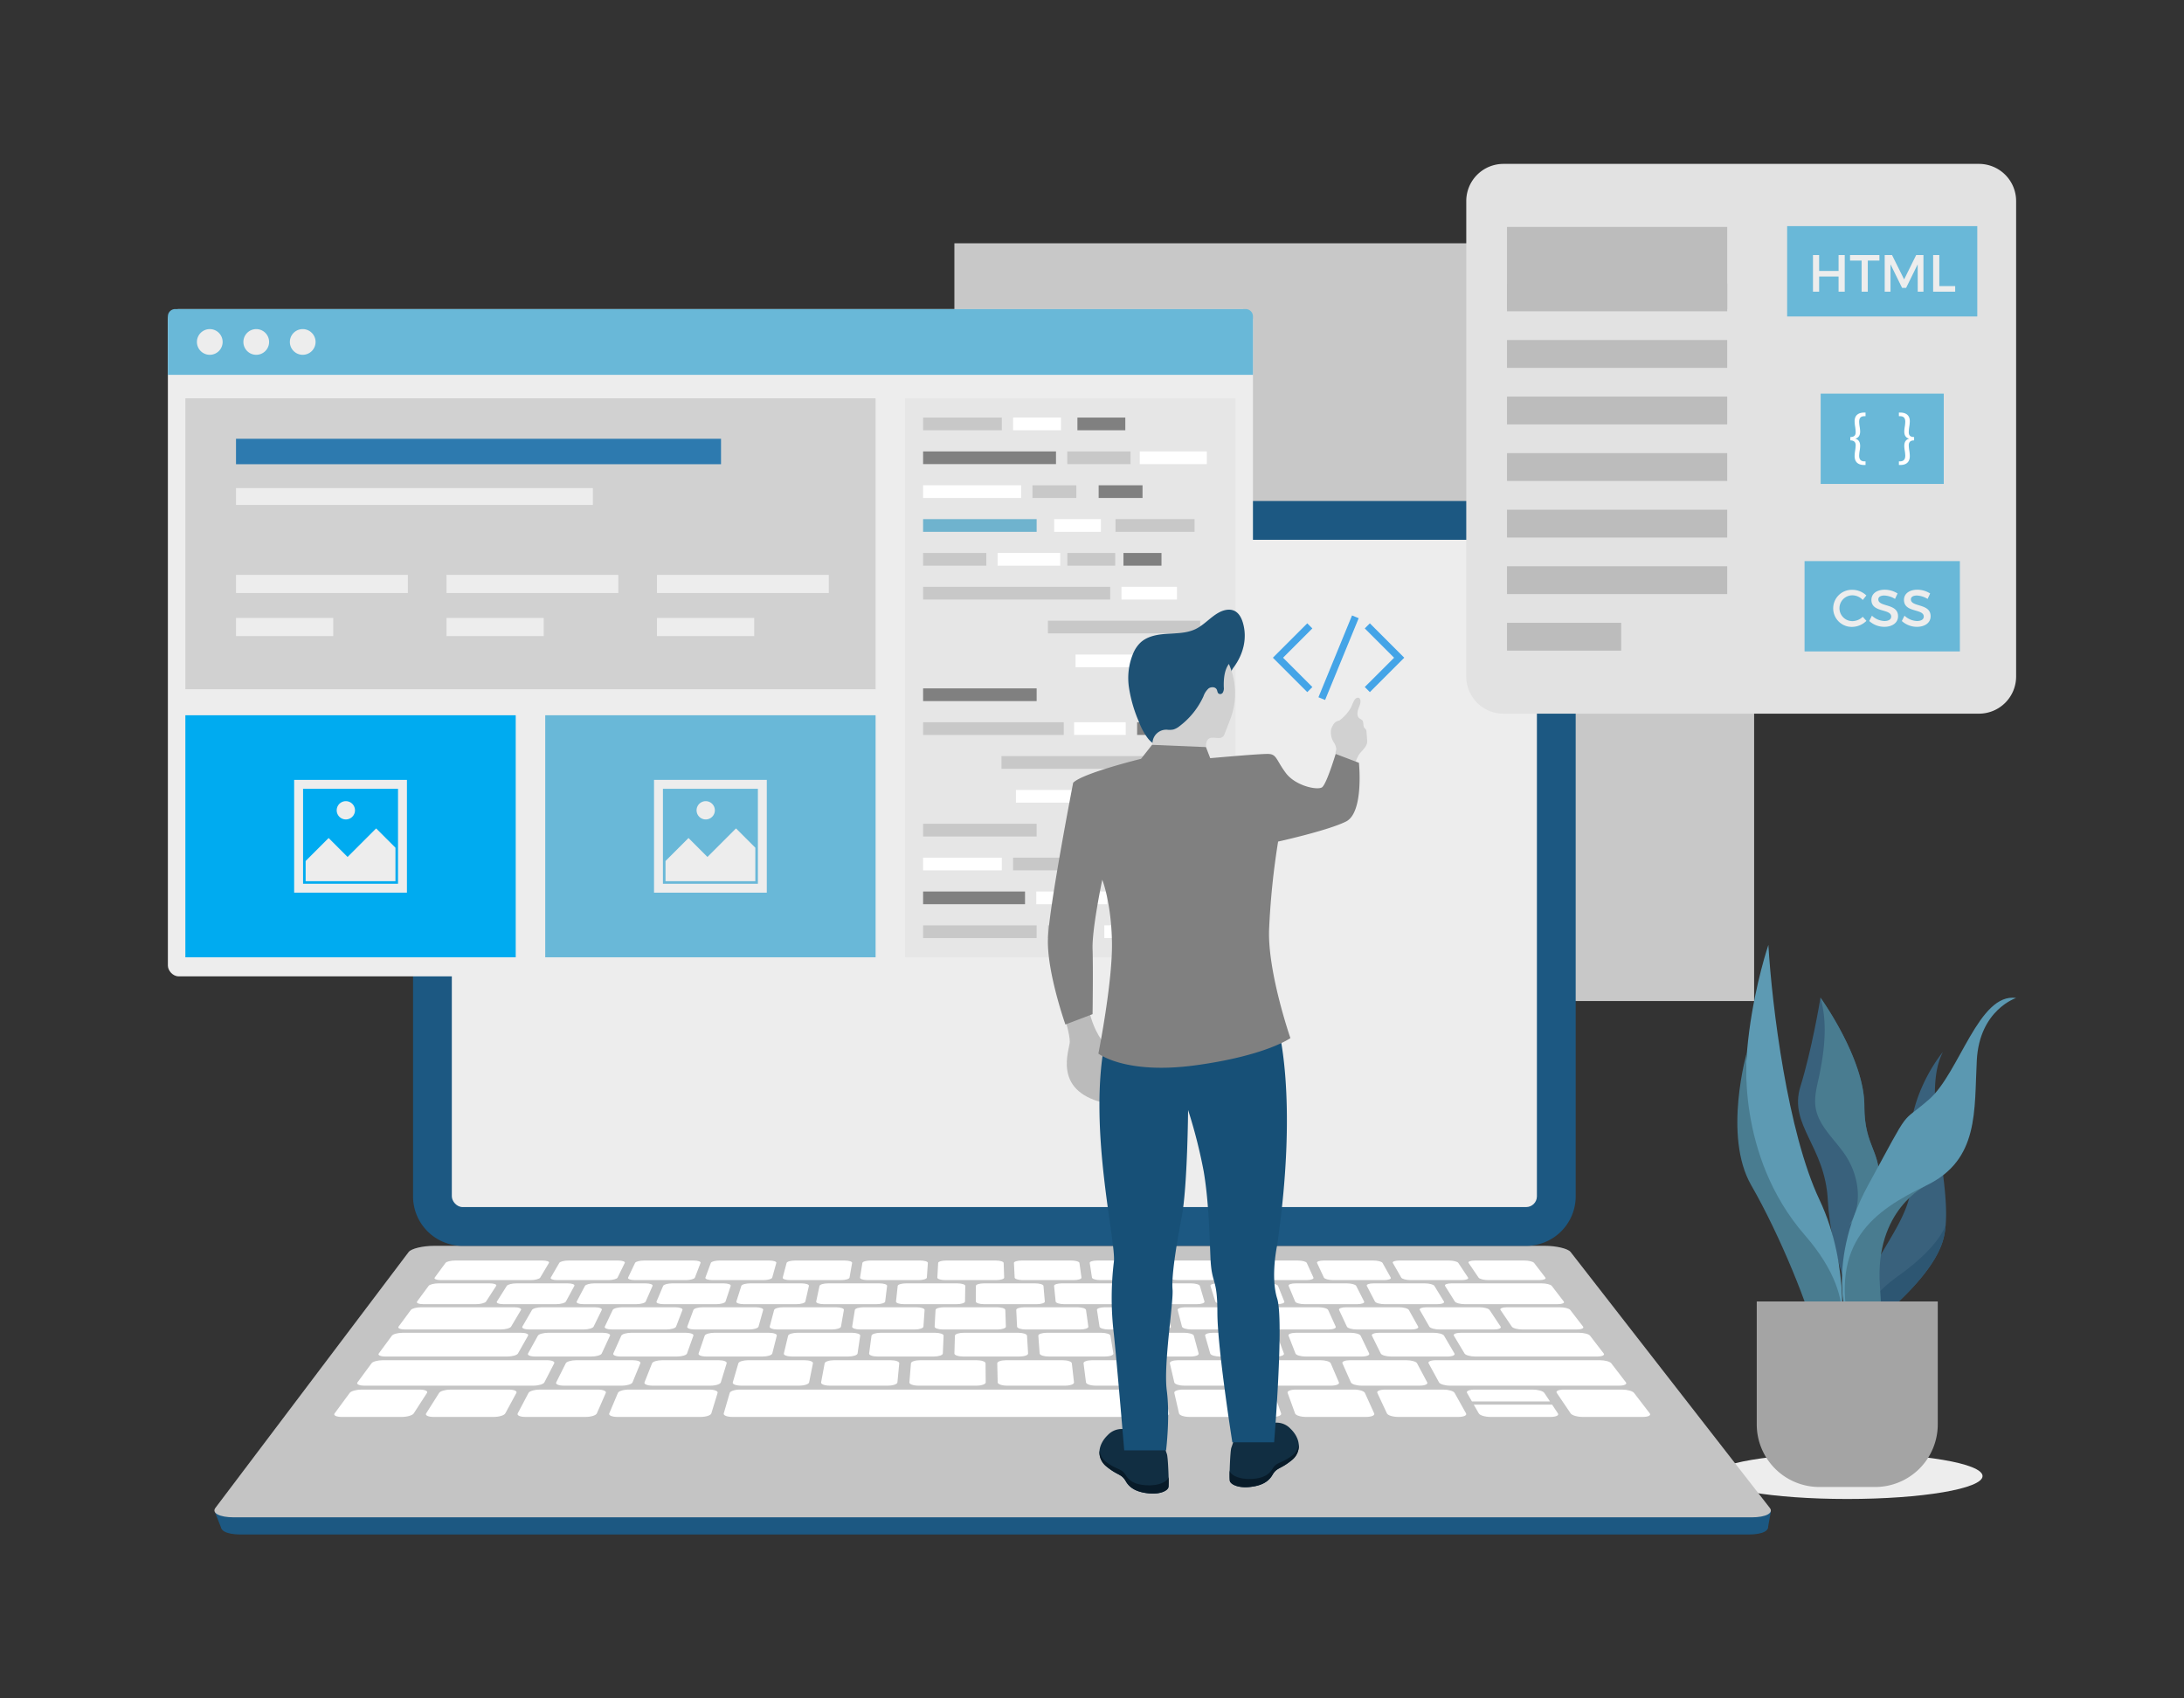 <svg xmlns="http://www.w3.org/2000/svg" data-name="Web Design and Development" viewBox="0 0 900 700" id="WebsiteDevelopment"><rect x="0" y="0" width="900" height="700" fill="#333333" stroke="none"/><rect width="329.563" height="312.308" x="393.294" y="100.273" fill="#c8c8c8" class="colora5c9eb svgShape"></rect><ellipse cx="761.231" cy="608.369" fill="#ededed" rx="55.755" ry="9.445" class="colorf2f2f2 svgShape"></ellipse><path fill="#39617c" d="M774.271,490.137c-.154,1.571-.385,3.288-.716,5.19-3.765,21.477-9.04,45.209-9.04,45.209s-10.172-23.733-11.304-45.964c-1.132-22.223-16.202-30.886-11.296-46.711,4.674-15.108,7.978-34.783,8.263-36.531.015-.077.023-.123.023-.123s18.081,24.972,18.081,44.562C768.28,473.628,775.788,473.959,774.271,490.137Z" class="color397c77 svgShape"></path><path fill="#497c90" d="M774.271,490.137a135.479,135.479,0,0,1-12.251,14.808c5.852-8.548,4.05-20.637-1.802-29.185-4.389-6.407-11.004-11.905-12.074-19.59-.578-4.128.578-8.262,1.44-12.336,2.241-10.596,3.658-22.37.593-32.503.015-.077.023-.123.023-.123s18.081,24.972,18.081,44.562C768.28,473.628,775.788,473.959,774.271,490.137Z" class="color49908c svgShape"></path><path fill="#39617c" d="M801.782,504.989c-.008.008-.008.008-.008.015a31.221,31.221,0,0,1-1.093,6.222c-5.652,19.29-38.048,41.367-38.048,41.367a.135.135,0,0,1,.008-.038c3.396-35.383,29-47.434,24.857-73.1-4.081-25.311,12.706-45.348,13.175-45.894C791.856,450.208,803.545,484.313,801.782,504.989Z" class="color397c77 svgShape"></path><path fill="#2d5672" d="M801.774,505.004a31.221,31.221,0,0,1-1.093,6.222c-5.652,19.29-38.048,41.367-38.048,41.367a.135.135,0,0,1,.008-.038c.131-.839,2.503-14.469,19.659-26.705C797.246,515.184,800.973,507.23,801.774,505.004Z" class="color2d726d svgShape"></path><path fill="#5d9ab3" d="M728.724,389.466s-21.098,61.785,0,100.213,29.762,62.916,29.762,62.916,4.521-30.139-8.665-58.018S730.231,414.707,728.724,389.466Z" class="color5db3ab svgShape"></path><path fill="#497c90" d="M793.901,488.548s-21.474,9.795-19.214,41.441-2.26,39.558-2.26,39.558l-10.172-21.851s-9.042-27.879,7.912-51.237Z" class="color49908c svgShape"></path><path fill="#5b98b1" d="M830.821,411.317s-15.07,4.898-16.2,25.618,1.13,41.065-20.721,51.614-39.935,23.358-31.646,59.148c0,0-10.925-25.242,7.535-59.148s12.613-24.488,25.143-35.414S815.375,409.056,830.821,411.317Z" class="color5bb1a8 svgShape"></path><path fill="#497c90" d="M719.912,433.56s-10.027,34.544,1.772,54.988,24.41,51.503,26.851,64.045,6.509,3.999,6.509,3.999,14.413-17.957-11.271-47.493C714.972,475.979,719.912,433.56,719.912,433.56Z" class="color49908c svgShape"></path><path fill="#a4a4a4" d="M723.934,536.402v50.664a25.807,25.807,0,0,0,25.807,25.807h22.981a25.807,25.807,0,0,0,25.807-25.807v-50.664Z" class="colore6a562 svgShape"></path><path fill="#1c5882" d="M635.572,517.482H181.2c-4.629,0-9.267,1.139-10.369,2.556L91.637,628.39c-1.737,2.233,1.617,4.062,7.509,4.062h621.524c5.893,0,9.184-1.83,7.372-4.062l-82.015-108.352C644.878,518.62,640.201,517.482,635.572,517.482Z" class="color3c1c82 svgShape"></path><polygon fill="#1c5882" points="729.764 622.889 728.505 629.913 724.09 630.058 724.67 624.422 729.764 622.889" class="color3c1c82 svgShape"></polygon><polygon fill="#1c5882" points="88.545 623.176 91.268 630.043 96.552 624.804 88.545 623.176" class="color3c1c82 svgShape"></polygon><path fill="#c4c4c4" d="M636.682,513.481H178.875c-4.664,0-9.336,1.114-10.445,2.499L88.817,621.412c-1.745,2.18,1.635,3.966,7.567,3.966H721.811c5.932,0,9.255-1.786,7.441-3.966l-82.046-105.432C646.053,514.594,641.346,513.481,636.682,513.481Z" class="colorb29bee svgShape"></path><path fill="#ffffff" d="M218.661 527.598H181.723c-1.847 0-3.006-.46-2.589-1.026l4.466-6.061c.399-.541 2.179-.979 3.978-.979h35.961c1.798 0 2.997.437 2.675.979l-3.6 6.061C222.279 527.138 220.509 527.598 218.661 527.598zM250.655 527.598H229.714c-1.847 0-3.078-.46-2.75-1.026l3.513-6.061c.314-.541 2.025-.979 3.824-.979h20.387c1.798 0 3.042.437 2.778.979l-2.964 6.061C254.225 527.138 252.502 527.598 250.655 527.598zM282.624 527.598H261.682c-1.847 0-3.126-.46-2.858-1.026l2.878-6.061c.257-.541 1.923-.979 3.721-.979h20.387c1.798 0 3.088.437 2.88.979l-2.329 6.061C286.145 527.138 284.471 527.598 282.624 527.598zM314.592 527.598H293.651c-1.847 0-3.175-.46-2.965-1.026l2.243-6.061c.2-.541 1.82-.979 3.618-.979h20.387c1.798 0 3.134.437 2.983.979l-1.694 6.061C318.066 527.138 316.44 527.598 314.592 527.598zM346.561 527.598H325.62c-1.847 0-3.223-.46-3.073-1.026l1.607-6.061c.143-.541 1.717-.979 3.516-.979h20.387c1.798 0 3.18.437 3.086.979l-1.058 6.061C349.986 527.138 348.408 527.598 346.561 527.598zM378.53 527.598H357.589c-1.847 0-3.271-.46-3.18-1.026l.972-6.061c.087-.541 1.615-.979 3.413-.979h20.387c1.798 0 3.226.437 3.188.979l-.423 6.061C381.907 527.138 380.377 527.598 378.53 527.598zM410.499 527.598H389.557c-1.847 0-3.319-.46-3.288-1.026l.337-6.061c.03-.541 1.512-.979 3.311-.979h20.387c1.798 0 3.272.437 3.291.979l.212 6.061C413.827 527.138 412.346 527.598 410.499 527.598zM442.467 527.598H421.526c-1.847 0-3.367-.46-3.395-1.026l-.298-6.061c-.027-.541 1.41-.979 3.208-.979h20.387c1.798 0 3.317.437 3.393.979l.847 6.061C445.748 527.138 444.315 527.598 442.467 527.598zM474.436 527.598H453.495c-1.847 0-3.416-.46-3.503-1.026l-.933-6.061c-.083-.541 1.307-.979 3.106-.979H472.552c1.798 0 3.363.437 3.496.979l1.482 6.061C477.668 527.138 476.283 527.598 474.436 527.598zM506.405 527.598H485.464c-1.847 0-3.464-.46-3.61-1.026l-1.569-6.061c-.14-.541 1.205-.979 3.003-.979h20.387c1.798 0 3.409.437 3.598.979l2.118 6.061C509.589 527.138 508.252 527.598 506.405 527.598zM538.374 527.598H517.432c-1.847 0-3.512-.46-3.718-1.026l-2.204-6.061c-.197-.541 1.102-.979 2.901-.979H534.799c1.798 0 3.455.437 3.701.979l2.753 6.061C541.509 527.138 540.221 527.598 538.374 527.598zM570.342 527.598H549.401c-1.847 0-3.56-.46-3.825-1.026l-2.839-6.061c-.254-.541 1-.979 2.798-.979h20.387c1.798 0 3.501.437 3.803.979l3.388 6.061C573.43 527.138 572.19 527.598 570.342 527.598zM602.311 527.598H581.37c-1.847 0-3.608-.46-3.933-1.026l-3.474-6.061c-.31-.541.897-.979 2.695-.979H597.046c1.798 0 3.547.437 3.906.979l4.023 6.061C605.35 527.138 604.158 527.598 602.311 527.598zM634.28 527.598H613.339c-1.847 0-3.657-.46-4.04-1.026l-4.109-6.061c-.367-.541.794-.979 2.593-.979h20.387c1.798 0 3.592.437 4.008.979l4.658 6.061C637.271 527.138 636.127 527.598 634.28 527.598zM209.045 559.102H158.851c-2.038 0-3.278-.56-2.771-1.248l5.422-7.357c.483-.656 2.478-1.185 4.456-1.185h48.733c1.979 0 3.283.529 2.912 1.185l-4.163 7.357C213.052 558.542 211.083 559.102 209.045 559.102zM658.149 559.102H607.955c-2.038 0-4.025-.56-4.436-1.248l-4.396-7.357c-.392-.656.896-1.185 2.875-1.185h48.733c1.979 0 3.99.529 4.494 1.185l5.655 7.357C661.408 558.542 660.187 559.102 658.149 559.102zM243.699 559.102h-23.104c-2.038 0-3.38-.56-2.999-1.248l4.072-7.357c.363-.656 2.26-1.185 4.239-1.185h22.432c1.979 0 3.338.529 3.034 1.185l-3.406 7.357C247.649 558.542 245.737 559.102 243.699 559.102zM278.97 559.102h-23.104c-2.038 0-3.439-.56-3.13-1.248l3.301-7.357c.294-.656 2.136-1.185 4.115-1.185h22.432c1.979 0 3.393.529 3.159 1.185l-2.635 7.357C282.861 558.542 281.008 559.102 278.97 559.102zM314.24 559.102h-23.104c-2.038 0-3.498-.56-3.261-1.248l2.53-7.357c.225-.656 2.012-1.185 3.99-1.185h22.432c1.979 0 3.449.529 3.283 1.185l-1.863 7.357C318.072 558.542 316.279 559.102 314.24 559.102zM349.511 559.102H326.407c-2.038 0-3.556-.56-3.392-1.248l1.759-7.357c.157-.656 1.887-1.185 3.866-1.185h22.432c1.979 0 3.504.529 3.407 1.185l-1.093 7.357C353.284 558.542 351.549 559.102 349.511 559.102zM384.781 559.102h-23.104c-2.038 0-3.615-.56-3.523-1.248l.988-7.357c.088-.656 1.763-1.185 3.742-1.185h22.432c1.979 0 3.56.529 3.531 1.185l-.322 7.357C388.496 558.542 386.82 559.102 384.781 559.102zM420.052 559.102H396.948c-2.038 0-3.674-.56-3.653-1.248l.217-7.357c.019-.656 1.639-1.185 3.618-1.185h22.432c1.979 0 3.615.529 3.655 1.185l.45 7.357C423.708 558.542 422.09 559.102 420.052 559.102zM455.322 559.102h-23.104c-2.038 0-3.732-.56-3.784-1.248l-.554-7.357c-.049-.656 1.515-1.185 3.494-1.185h22.432c1.979 0 3.671.529 3.78 1.185l1.221 7.357C458.92 558.542 457.361 559.102 455.322 559.102zM490.593 559.102H467.489c-2.038 0-3.791-.56-3.915-1.248l-1.325-7.357c-.118-.656 1.391-1.185 3.369-1.185H488.05c1.979 0 3.726.529 3.904 1.185l1.992 7.357C494.132 558.542 492.631 559.102 490.593 559.102zM525.864 559.102h-23.104c-2.038 0-3.85-.56-4.046-1.248l-2.096-7.357c-.187-.656 1.266-1.185 3.245-1.185h22.432c1.979 0 3.782.529 4.028 1.185l2.763 7.357C529.343 558.542 527.902 559.102 525.864 559.102zM561.134 559.102h-23.104c-2.038 0-3.909-.56-4.177-1.248l-2.867-7.357c-.256-.656 1.142-1.185 3.121-1.185h22.432c1.979 0 3.837.529 4.152 1.185l3.534 7.357C564.555 558.542 563.172 559.102 561.134 559.102zM596.405 559.102h-23.104c-2.038 0-3.967-.56-4.307-1.248l-3.638-7.357c-.324-.656 1.018-1.185 2.997-1.185h22.432c1.979 0 3.893.529 4.276 1.185l4.305 7.357C599.767 558.542 598.443 559.102 596.405 559.102zM219.812 571.103H150.139c-2.111 0-3.379-.601-2.835-1.338l5.809-7.883c.517-.702 2.595-1.269 4.642-1.269h67.577c2.047 0 3.415.567 3.053 1.269l-4.061 7.883C223.944 570.503 221.923 571.103 219.812 571.103zM667.241 571.103H597.567c-2.111 0-4.15-.601-4.554-1.338l-4.31-7.883c-.384-.702.966-1.269 3.013-1.269h67.577c2.047 0 4.143.567 4.682 1.269l6.059 7.883C670.601 570.503 669.352 571.103 667.241 571.103zM256.276 571.103H232.349c-2.111 0-3.521-.601-3.151-1.338l3.95-7.883c.352-.702 2.295-1.269 4.343-1.269h23.208c2.047 0 3.474.567 3.186 1.269l-3.236 7.883C260.345 570.503 258.387 571.103 256.276 571.103zM292.805 571.103H268.877c-2.111 0-3.584-.601-3.291-1.338l3.124-7.883c.278-.702 2.162-1.269 4.21-1.269h23.208c2.047 0 3.534.567 3.319 1.269l-2.41 7.883C296.81 570.503 294.916 571.103 292.805 571.103zM329.333 571.103H305.405c-2.111 0-3.647-.601-3.432-1.338l2.298-7.883c.204-.702 2.029-1.269 4.077-1.269h23.208c2.047 0 3.593.567 3.452 1.269l-1.584 7.883C333.276 570.503 331.444 571.103 329.333 571.103zM365.861 571.103h-23.928c-2.111 0-3.71-.601-3.572-1.338l1.472-7.883c.131-.702 1.897-1.269 3.944-1.269h23.208c2.047 0 3.652.567 3.585 1.269l-.757 7.883C369.741 570.503 367.972 571.103 365.861 571.103zM402.39 571.103h-23.928c-2.111 0-3.773-.601-3.712-1.338l.645-7.883c.058-.702 1.764-1.269 3.811-1.269h23.208c2.047 0 3.712.567 3.718 1.269l.069 7.883C406.206 570.503 404.5 571.103 402.39 571.103zM438.918 571.103H414.99c-2.111 0-3.836-.601-3.853-1.338l-.181-7.883c-.016-.702 1.631-1.269 3.678-1.269h23.208c2.047 0 3.771.567 3.851 1.269l.895 7.883C442.672 570.503 441.029 571.103 438.918 571.103zM475.446 571.103H451.518c-2.111 0-3.899-.601-3.993-1.338l-1.007-7.883c-.09-.702 1.498-1.269 3.545-1.269h23.208c2.047 0 3.831.567 3.984 1.269l1.721 7.883C479.137 570.503 477.557 571.103 475.446 571.103zM511.975 571.103H488.047c-2.111 0-3.962-.601-4.133-1.338l-1.833-7.883c-.163-.702 1.365-1.269 3.412-1.269H508.7c2.047 0 3.89.567 4.117 1.269l2.547 7.883C515.602 570.503 514.085 571.103 511.975 571.103zM548.503 571.103H524.575c-2.111 0-4.024-.601-4.273-1.338l-2.659-7.883c-.237-.702 1.232-1.269 3.279-1.269H544.129c2.047 0 3.949.567 4.25 1.269l3.373 7.883C552.068 570.503 550.614 571.103 548.503 571.103zM585.031 571.103H561.103c-2.111 0-4.087-.601-4.414-1.338l-3.485-7.883c-.31-.702 1.099-1.269 3.146-1.269h23.208c2.047 0 4.009.567 4.383 1.269l4.199 7.883C588.533 570.503 587.142 571.103 585.031 571.103zM165.594 583.992H140.781c-2.189 0-3.487-.646-2.903-1.439l6.24-8.467c.555-.753 2.722-1.361 4.843-1.361h24.039c2.12 0 3.446.608 2.96 1.361l-5.473 8.467C169.975 583.346 167.783 583.992 165.594 583.992zM203.473 583.992H178.661c-2.189 0-3.555-.646-3.053-1.439l5.353-8.467c.476-.753 2.58-1.361 4.7-1.361h24.039c2.121 0 3.51.608 3.102 1.361l-4.586 8.467C207.786 583.346 205.662 583.992 203.473 583.992zM241.352 583.992H216.54c-2.189 0-3.623-.646-3.204-1.439l4.465-8.467c.397-.753 2.437-1.361 4.558-1.361h24.039c2.121 0 3.574.608 3.245 1.361l-3.698 8.467C245.598 583.346 243.541 583.992 241.352 583.992zM562.98 583.992H538.168c-2.189 0-4.197-.646-4.485-1.439l-3.07-8.467c-.273-.753 1.226-1.361 3.346-1.361h24.039c2.12 0 4.115.608 4.456 1.361l3.837 8.467C566.651 583.346 565.169 583.992 562.98 583.992zM600.989 583.992H576.176c-2.189 0-4.265-.646-4.636-1.439l-3.96-8.467c-.352-.753 1.082-1.361 3.203-1.361h24.039c2.121 0 4.179.608 4.6 1.361l4.727 8.467C604.591 583.346 603.178 583.992 600.989 583.992zM677.006 583.992H652.193c-2.189 0-4.401-.646-4.939-1.439l-5.741-8.467c-.511-.753.796-1.361 2.917-1.361h24.039c2.121 0 4.307.608 4.886 1.361l6.508 8.467C680.473 583.346 679.195 583.992 677.006 583.992zM288.723 583.992H254.419c-2.189 0-3.69-.646-3.355-1.439l3.578-8.467c.318-.753 2.294-1.361 4.415-1.361h33.235c2.12 0 3.654.608 3.423 1.361l-2.588 8.467C292.884 583.346 290.912 583.992 288.723 583.992zM478.119 583.992H301.79c-2.189 0-3.775-.646-3.544-1.439l2.468-8.467c.22-.753 2.116-1.361 4.237-1.361h170.832c2.121 0 3.972.608 4.137 1.361l1.849 8.467C481.941 583.346 480.308 583.992 478.119 583.992zM524.464 583.992H490.159c-2.189 0-4.111-.646-4.294-1.439l-1.945-8.467c-.173-.753 1.406-1.361 3.527-1.361h33.235c2.121 0 4.05.608 4.311 1.361l2.934 8.467C528.203 583.346 526.652 583.992 524.464 583.992zM206.35 547.951H166.947c-1.971 0-3.182-.523-2.708-1.167l5.074-6.884c.452-.614 2.37-1.11 4.285-1.11H211.891c1.915 0 3.173.496 2.808 1.11l-4.089 6.884C210.228 547.428 208.32 547.951 206.35 547.951zM240.478 547.951H218.139c-1.97 0-3.264-.523-2.892-1.167l3.99-6.884c.356-.614 2.196-1.11 4.111-1.11h21.71c1.915 0 3.225.496 2.925 1.11l-3.367 6.884C244.302 547.428 242.448 547.951 240.478 547.951zM274.58 547.951H252.241c-1.97 0-3.319-.523-3.014-1.167l3.269-6.884c.291-.614 2.079-1.11 3.994-1.11h21.71c1.915 0 3.277.496 3.041 1.11l-2.645 6.884C278.349 547.428 276.55 547.951 274.58 547.951zM308.682 547.951H286.343c-1.97 0-3.374-.523-3.136-1.167l2.547-6.884c.227-.614 1.963-1.11 3.878-1.11h21.709c1.915 0 3.329.496 3.157 1.11l-1.924 6.884C312.396 547.428 310.652 547.951 308.682 547.951zM342.783 547.951H320.445c-1.97 0-3.429-.523-3.259-1.167l1.826-6.884c.163-.614 1.847-1.11 3.762-1.11h21.71c1.915 0 3.381.496 3.274 1.11l-1.202 6.884C346.443 547.428 344.754 547.951 342.783 547.951zM376.885 547.951H354.547c-1.971 0-3.484-.523-3.381-1.167l1.104-6.884c.099-.614 1.731-1.11 3.646-1.11h21.71c1.915 0 3.433.496 3.39 1.11l-.481 6.884C380.49 547.428 378.856 547.951 376.885 547.951zM410.987 547.951H388.649c-1.971 0-3.539-.523-3.503-1.167l.383-6.884c.034-.614 1.614-1.11 3.529-1.11h21.709c1.915 0 3.485.496 3.506 1.11l.241 6.884C414.537 547.428 412.958 547.951 410.987 547.951zM445.089 547.951H422.75c-1.97 0-3.594-.523-3.625-1.167l-.339-6.884c-.03-.614 1.498-1.11 3.413-1.11H443.909c1.915 0 3.537.496 3.623 1.11l.962 6.884C448.584 547.428 447.06 547.951 445.089 547.951zM479.191 547.951H456.852c-1.97 0-3.648-.523-3.748-1.167l-1.06-6.884c-.095-.614 1.382-1.11 3.297-1.11h21.71c1.915 0 3.589.496 3.739 1.11l1.684 6.884C482.631 547.428 481.161 547.951 479.191 547.951zM513.293 547.951H490.954c-1.97 0-3.703-.523-3.87-1.167l-1.782-6.884c-.159-.614 1.265-1.11 3.18-1.11h21.709c1.915 0 3.641.496 3.855 1.11l2.405 6.884C516.678 547.428 515.263 547.951 513.293 547.951zM547.395 547.951H525.056c-1.97 0-3.758-.523-3.992-1.167l-2.503-6.884c-.223-.614 1.149-1.11 3.064-1.11h21.71c1.915 0 3.693.496 3.972 1.11l3.127 6.884C550.725 547.428 549.365 547.951 547.395 547.951zM581.497 547.951H559.158c-1.971 0-3.813-.523-4.114-1.167l-3.225-6.884c-.288-.614 1.033-1.11 2.948-1.11h21.71c1.915 0 3.745.496 4.088 1.11l3.848 6.884C584.772 547.428 583.467 547.951 581.497 547.951zM615.598 547.951H593.26c-1.971 0-3.868-.523-4.237-1.167l-3.946-6.884c-.352-.614.916-1.11 2.831-1.11h21.709c1.915 0 3.797.496 4.204 1.11l4.57 6.884C618.819 547.428 617.569 547.951 615.598 547.951zM649.7 547.951H627.362c-1.97 0-3.923-.523-4.359-1.167l-4.668-6.884c-.416-.614.8-1.11 2.715-1.11h21.71c1.915 0 3.849.496 4.321 1.11l5.291 6.884C652.866 547.428 651.671 547.951 649.7 547.951zM641.803 537.528H603.663c-1.907 0-3.76-.49-4.138-1.093l-4.039-6.456c-.36-.576.852-1.042 2.708-1.042h37.1c1.855 0 3.717.466 4.16 1.042l4.962 6.456C644.88 537.037 643.711 537.528 641.803 537.528zM196.137 537.528H174.514c-1.907 0-3.092-.49-2.648-1.093l4.758-6.456c.425-.576 2.272-1.042 4.127-1.042h21.033c1.855 0 3.058.466 2.686 1.042l-4.173 6.456C199.908 537.037 198.044 537.528 196.137 537.528zM229.147 537.528H207.524c-1.907 0-3.144-.49-2.762-1.093l4.081-6.456c.364-.576 2.163-1.042 4.018-1.042h21.033c1.855 0 3.107.466 2.795 1.042l-3.496 6.456C232.866 537.037 231.054 537.528 229.147 537.528zM262.156 537.528H240.533c-1.907 0-3.195-.49-2.877-1.093l3.405-6.456c.304-.576 2.054-1.042 3.909-1.042h21.033c1.855 0 3.156.466 2.905 1.042l-2.82 6.456C265.824 537.037 264.063 537.528 262.156 537.528zM295.166 537.528H273.543c-1.907 0-3.246-.49-2.992-1.093l2.728-6.456c.243-.576 1.944-1.042 3.8-1.042h21.033c1.855 0 3.205.466 3.014 1.042l-2.143 6.456C298.782 537.037 297.073 537.528 295.166 537.528zM328.175 537.528H306.552c-1.907 0-3.298-.49-3.106-1.093l2.051-6.456c.183-.576 1.835-1.042 3.691-1.042h21.033c1.855 0 3.254.466 3.123 1.042l-1.467 6.456C331.74 537.037 330.082 537.528 328.175 537.528zM361.184 537.528H339.562c-1.907 0-3.349-.49-3.221-1.093l1.375-6.456c.123-.576 1.726-1.042 3.581-1.042h21.033c1.855 0 3.303.466 3.232 1.042l-.79 6.456C364.698 537.037 363.092 537.528 361.184 537.528zM394.194 537.528H372.571c-1.907 0-3.401-.49-3.335-1.093l.698-6.456c.062-.576 1.617-1.042 3.472-1.042h21.033c1.855 0 3.351.466 3.341 1.042l-.113 6.456C397.656 537.037 396.101 537.528 394.194 537.528zM427.203 537.528H405.58c-1.907 0-3.452-.49-3.45-1.093l.021-6.456c.002-.576 1.508-1.042 3.363-1.042H426.548c1.855 0 3.4.466 3.45 1.042l.563 6.456C430.614 537.037 429.111 537.528 427.203 537.528zM460.213 537.528H438.59c-1.907 0-3.503-.49-3.565-1.093l-.655-6.456c-.058-.576 1.398-1.042 3.254-1.042h21.033c1.855 0 3.449.466 3.559 1.042l1.24 6.456C463.572 537.037 462.12 537.528 460.213 537.528zM493.222 537.528H471.599c-1.907 0-3.555-.49-3.679-1.093l-1.332-6.456c-.119-.576 1.289-1.042 3.144-1.042h21.033c1.855 0 3.498.466 3.669 1.042l1.917 6.456C496.53 537.037 495.13 537.528 493.222 537.528zM526.232 537.528H504.609c-1.907 0-3.606-.49-3.794-1.093l-2.008-6.456c-.179-.576 1.18-1.042 3.035-1.042h21.033c1.855 0 3.546.466 3.778 1.042l2.593 6.456C529.489 537.037 528.139 537.528 526.232 537.528zM559.241 537.528H537.618c-1.907 0-3.658-.49-3.908-1.093l-2.685-6.456c-.24-.576 1.071-1.042 2.926-1.042h21.033c1.855 0 3.595.466 3.887 1.042l3.27 6.456C562.447 537.037 561.149 537.528 559.241 537.528zM592.251 537.528H570.628c-1.907 0-3.709-.49-4.023-1.093l-3.362-6.456c-.3-.576.962-1.042 2.817-1.042h21.033c1.855 0 3.644.466 3.996 1.042l3.946 6.456C595.405 537.037 594.158 537.528 592.251 537.528zM606.565 577.609h32.161l-2.337-3.523c-.5-.753-2.622-1.361-4.743-1.361H607.606c-2.12 0-3.491.608-3.06 1.361zM642.006 582.553l-2.405-3.625H607.321l2.076 3.625c.455.793 2.599 1.439 4.787 1.439h24.813C641.186 583.992 642.532 583.346 642.006 582.553z" class="colorffffff svgShape"></path><path fill="#1c5882" d="M190.619,206.496H628.915a20.407,20.407,0,0,1,20.407,20.407v266.172a20.406,20.406,0,0,1-20.406,20.406H190.619a20.407,20.407,0,0,1-20.407-20.407V226.903A20.406,20.406,0,0,1,190.619,206.496Z" class="color3c1c82 svgShape"></path><rect width="447.148" height="275.024" x="186.193" y="222.477" fill="#ededed" rx="4.426" class="colorf2f2f2 svgShape"></rect><rect width="447.148" height="275.024" x="69.179" y="127.383" fill="#ededed" rx="4.426" class="colorf2f2f2 svgShape"></rect><path fill="#69b8d8" d="M516.327,154.493v-24.103a3.01,3.01,0,0,0-3.007-3.007H72.186a3.011,3.011,0,0,0-3.007,3.007v24.103Z" class="color6988d8 svgShape"></path><path fill="#ededed" d="M91.743 140.938a5.296 5.296 0 11-5.296-5.296A5.296 5.296 0 0191.743 140.938zM110.892 140.938a5.296 5.296 0 11-5.296-5.296A5.296 5.296 0 01110.892 140.938zM130.041 140.938a5.296 5.296 0 11-5.296-5.296A5.296 5.296 0 01130.041 140.938z" class="colorf2f2f2 svgShape"></path><rect width="284.437" height="119.889" x="76.385" y="164.173" fill="#d1d1d1" class="colorcfb0f3 svgShape"></rect><rect width="136.138" height="99.754" x="76.385" y="294.798" fill="#00abf0" class="color31c9ce svgShape"></rect><rect width="136.138" height="99.754" x="224.684" y="294.798" fill="#69b8d8" class="color6988d8 svgShape"></rect><rect width="136.138" height="230.379" x="372.982" y="164.173" fill="#e6e6e6" class="colorcde7fe svgShape"></rect><rect width="32.436" height="5.232" x="380.396" y="172.103" fill="#c8c8c8" class="colora5c9eb svgShape"></rect><rect width="19.74" height="5.232" x="417.484" y="172.103" fill="#ffffff" class="colorffffff svgShape"></rect><rect width="19.74" height="5.232" x="443.991" y="172.103" fill="#808080" class="colorffcc00 svgShape"></rect><rect width="54.767" height="5.232" x="380.396" y="186.055" fill="#808080" class="colorffcc00 svgShape"></rect><rect width="26.055" height="5.232" x="439.815" y="186.055" fill="#c8c8c8" class="colora5c9eb svgShape"></rect><rect width="27.65" height="5.232" x="469.67" y="186.055" fill="#ffffff" class="colorffffff svgShape"></rect><rect width="40.411" height="5.232" x="380.396" y="200.008" fill="#ffffff" class="colorffffff svgShape"></rect><rect width="18.08" height="5.232" x="425.459" y="200.008" fill="#c8c8c8" class="colora5c9eb svgShape"></rect><rect width="18.08" height="5.232" x="452.741" y="200.008" fill="#808080" class="colorffcc00 svgShape"></rect><rect width="46.791" height="5.232" x="380.396" y="213.96" fill="#6fb3ce" class="color6fcece svgShape"></rect><rect width="32.594" height="5.232" x="459.678" y="213.96" fill="#c8c8c8" class="colora5c9eb svgShape"></rect><rect width="19.264" height="5.232" x="434.407" y="213.96" fill="#ffffff" class="colorffffff svgShape"></rect><rect width="26.055" height="5.232" x="380.396" y="227.913" fill="#c8c8c8" class="colora5c9eb svgShape"></rect><rect width="25.797" height="5.232" x="411.103" y="227.913" fill="#ffffff" class="colorffffff svgShape"></rect><rect width="19.718" height="5.232" x="439.846" y="227.913" fill="#c8c8c8" class="colora5c9eb svgShape"></rect><rect width="15.667" height="5.232" x="462.964" y="227.913" fill="#808080" class="colorffcc00 svgShape"></rect><rect width="77.098" height="5.232" x="380.396" y="241.865" fill="#c8c8c8" class="colora5c9eb svgShape"></rect><rect width="22.865" height="5.232" x="462.146" y="241.865" fill="#ffffff" class="colorffffff svgShape"></rect><rect width="62.742" height="5.232" x="431.839" y="255.818" fill="#c8c8c8" class="colora5c9eb svgShape"></rect><rect width="46.791" height="5.232" x="443.22" y="269.77" fill="#ffffff" class="colorffffff svgShape"></rect><rect width="46.791" height="5.232" x="380.396" y="283.723" fill="#808080" class="colorffcc00 svgShape"></rect><rect width="57.957" height="5.232" x="380.396" y="297.675" fill="#c8c8c8" class="colora5c9eb svgShape"></rect><rect width="21.259" height="5.232" x="442.634" y="297.675" fill="#ffffff" class="colorffffff svgShape"></rect><rect width="21.259" height="5.232" x="468.595" y="297.675" fill="#808080" class="colorffcc00 svgShape"></rect><rect width="82.791" height="5.232" x="412.698" y="311.628" fill="#c8c8c8" class="colora5c9eb svgShape"></rect><rect width="76.84" height="5.232" x="418.649" y="325.58" fill="#ffffff" class="colorffffff svgShape"></rect><rect width="46.791" height="5.232" x="380.396" y="339.533" fill="#c8c8c8" class="colora5c9eb svgShape"></rect><rect width="32.436" height="5.232" x="380.396" y="353.485" fill="#ffffff" class="colorffffff svgShape"></rect><rect width="19.675" height="5.232" x="417.484" y="353.485" fill="#c8c8c8" class="colora5c9eb svgShape"></rect><rect width="19.675" height="5.232" x="445.842" y="353.485" fill="#808080" class="colorffcc00 svgShape"></rect><rect width="42.006" height="5.232" x="380.396" y="367.438" fill="#808080" class="colorffcc00 svgShape"></rect><rect width="42.006" height="5.232" x="459.7" y="367.438" fill="#c8c8c8" class="colora5c9eb svgShape"></rect><rect width="29.245" height="5.232" x="427.054" y="367.438" fill="#ffffff" class="colorffffff svgShape"></rect><rect width="46.791" height="5.232" x="380.396" y="381.39" fill="#c8c8c8" class="colora5c9eb svgShape"></rect><rect width="16.485" height="5.232" x="431.839" y="381.39" fill="#c8c8c8" class="colora5c9eb svgShape"></rect><rect width="16.485" height="5.232" x="455.086" y="381.39" fill="#ffffff" class="colorffffff svgShape"></rect><polygon fill="#ededed" points="155.003 341.434 143.236 353.201 135.426 345.39 125.947 354.869 125.947 363.183 162.962 363.183 162.962 349.393 155.003 341.434" class="colorf2f2f2 svgShape"></polygon><path fill="#ededed" d="M121.217,321.438v46.475h46.475v-46.475Zm42.805,28.225v14.58H124.887v-39.135h39.135Z" class="colorf2f2f2 svgShape"></path><path fill="#ededed" d="M146.286,333.972a3.766,3.766,0,1,1-3.766-3.766A3.766,3.766,0,0,1,146.286,333.972Z" class="colorf2f2f2 svgShape"></path><polygon fill="#ededed" points="303.302 341.434 291.534 353.201 283.724 345.39 274.246 354.869 274.246 363.183 311.261 363.183 311.261 349.393 303.302 341.434" class="colorf2f2f2 svgShape"></polygon><path fill="#ededed" d="M269.516,321.438v46.475h46.475v-46.475Zm42.805,28.225v14.58H273.185v-39.135h39.135Z" class="colorf2f2f2 svgShape"></path><path fill="#ededed" d="M294.585,333.972a3.766,3.766,0,1,1-3.766-3.766A3.766,3.766,0,0,1,294.585,333.972Z" class="colorf2f2f2 svgShape"></path><rect width="199.868" height="10.486" x="97.255" y="180.844" fill="#2d7aaf" class="color6c2daf svgShape"></rect><rect width="147.067" height="6.941" x="97.255" y="201.162" fill="#ededed" class="colorf2f2f2 svgShape"></rect><rect width="70.814" height="7.475" x="97.255" y="236.937" fill="#ededed" class="colorf2f2f2 svgShape"></rect><rect width="70.814" height="7.475" x="183.989" y="236.937" fill="#ededed" class="colorf2f2f2 svgShape"></rect><rect width="70.814" height="7.475" x="270.724" y="236.937" fill="#ededed" class="colorf2f2f2 svgShape"></rect><rect width="40.071" height="7.475" x="97.255" y="254.695" fill="#ededed" class="colorf2f2f2 svgShape"></rect><rect width="40.071" height="7.475" x="183.989" y="254.695" fill="#ededed" class="colorf2f2f2 svgShape"></rect><rect width="40.071" height="7.475" x="270.724" y="254.695" fill="#ededed" class="colorf2f2f2 svgShape"></rect><polygon fill="#44a4e7" points="538.713 285.258 524.539 271.083 538.713 256.908 540.808 259.002 528.728 271.083 540.808 283.163 538.713 285.258" class="colore74445 svgShape"></polygon><polygon fill="#44a4e7" points="564.501 285.258 562.406 283.163 574.488 271.083 562.408 259.002 564.503 256.908 578.677 271.083 564.501 285.258" class="colore74445 svgShape"></polygon><rect width="36.438" height="2.962" x="533.388" y="269.602" fill="#44a4e7" transform="rotate(-67.682 551.607 271.083)" class="colore74445 svgShape"></rect><path fill="#1e5174" d="M512.204,256.746c-.571-1.972-1.573-3.99-3.401-4.926-2.09-1.069-4.671-.414-6.714.742-3.374,1.908-5.954,5.06-9.451,6.732-3.567,1.705-7.673,1.685-11.619,1.932s-8.15.92-11.042,3.615a13.226,13.226,0,0,0-2.857,4.12,26.303,26.303,0,0,0-1.875,14.509A56.933,56.933,0,0,0,469.41,297.659a25.687,25.687,0,0,0,3.578,6.59,9.868,9.868,0,0,0,6.292,3.78c2.843.328,5.651-1.015,7.848-2.848a69.464,69.464,0,0,0,5.886-6.237,39.166,39.166,0,0,1,6.886-5.84,21.783,21.783,0,0,0,3.193-2.336c4.588-4.448,1.781-11.041,5.276-15.711C512.297,269.807,514.067,263.178,512.204,256.746Z" class="color481e74 svgShape"></path><path fill="#bbbbbb" d="M438.796,419.667s2.046,6.533,2.046,9.681-7.32,19.913,13.695,25.108l.63-24.321s-4.329-4.329-6.454-14.01S438.796,419.667,438.796,419.667Z" class="coloree9089 svgShape"></path><path fill="#112e42" d="M523.772,586.684a7.856,7.856,0,0,1,8.018,2.165c3.929,3.768,5.051,9.3.401,13.069s-6.013,2.806-7.857,6.013-5.212,4.57-9.701,4.971-7.617-1.122-7.857-2.646.16-12.187.641-13.55.882-2.646.882-2.646Z" class="color1e2047 svgShape"></path><path fill="#081b29" d="M532.191,600.14c-4.65,3.356-6.013,2.273-7.857,5.316-1.844,3.043-5.212,4.108-9.701,4.11-4.49.003-7.617-1.798-7.857-3.343-.014-.088-.025-.214-.035-.358a38.983,38.983,0,0,0,.035,4.39c.24,1.523,3.368,3.047,7.857,2.646s7.857-1.764,9.701-4.971c1.844-3.207,3.207-2.245,7.857-6.013a7.405,7.405,0,0,0,2.992-6.712A6.826,6.826,0,0,1,532.191,600.14Z" class="color0e112b svgShape"></path><path fill="#112e42" d="M464.522,589.302a7.856,7.856,0,0,0-8.018,2.165c-3.929,3.768-5.051,9.3-.401,13.069s6.013,2.806,7.857,6.013,5.211,4.57,9.701,4.971,7.617-1.123,7.857-2.646-.16-12.187-.641-13.55-.882-2.646-.882-2.646Z" class="color1e2047 svgShape"></path><path fill="#081b29" d="M456.104,602.759c4.65,3.356,6.013,2.272,7.857,5.316,1.844,3.043,5.212,4.107,9.701,4.11s7.617-1.798,7.857-3.343c.014-.088.025-.214.035-.358a39.034,39.034,0,0,1-.035,4.39c-.241,1.523-3.368,3.047-7.857,2.646s-7.857-1.764-9.701-4.971c-1.844-3.207-3.207-2.245-7.857-6.013a7.405,7.405,0,0,1-2.992-6.712A6.826,6.826,0,0,0,456.104,602.759Z" class="color0e112b svgShape"></path><path fill="#175077" d="M526.314,421.945s9.005,28.852,0,91.202c0,0-2.844,13.062,0,22.066s-1.264,59.24-1.264,59.24H507.831s-6.161-38.862-6.161-53.553-2.37-11.186-2.844-22.417-.808-23.873-2.773-35.561a209.687,209.687,0,0,0-6.456-25.432s-.249,31.615-2.618,44.006-4.265,24.713-3.791,29.926-3.791,30.805-2.37,41.705-.291,24.644-.291,24.644H463.282s-2.844-34.123-4.265-47.866a123.776,123.776,0,0,1,0-29.865c.948-8.523-10.542-54.226-3.849-89.904Z" class="color173e77 svgShape"></path><path fill="#d1d1d1" d="M506.4 273.644a29.819 29.819 0 011.189 21.058c-.369 1.154-.808 2.284-1.247 3.414q-.792 2.038-1.584 4.076a3.678 3.678 0 01-.822 1.429c-1.482 1.366-4.155-.296-5.812.852-1.038.719-1.158 2.182-1.163 3.444q-.011 3.235.113 6.469c-4.337-2.387-9.327-1.694-14.277-1.729a49.919 49.919 0 01-9.407-.962 27.449 27.449 0 001.589-6.033 5.662 5.662 0 015.918-4.909l.056.004a8.187 8.187 0 002.554-.081 7.265 7.265 0 002.545-1.372 31.991 31.991 0 009.869-12.285 7.838 7.838 0 012.096-3.246c1.044-.78 2.821-.74 3.397.429.256.52.253 1.192.658 1.591a1.23 1.23 0 001.836-.352 3.558 3.558 0 00.406-2.168C504.22 280.012 504.48 276.284 506.4 273.644zM550.653 308.734a5.554 5.554 0 00-1.001-2.733 7.596 7.596 0 01-1.111-5.392 6.292 6.292 0 01.815-1.801 3.39 3.39 0 012.564-1.831 17.289 17.289 0 004.871-5.496 24.417 24.417 0 011.333-2.919 2.259 2.259 0 01.954-.889 1.097 1.097 0 011.223.202 1.317 1.317 0 01.281.66c.233 1.313-.451 2.588-.887 3.849s-.53 2.891.532 3.698a8.185 8.185 0 011.093.727c.783.826.235 2.329.953 3.213.162.199.378.35.53.557a2.334 2.334 0 01.329 1.224q.112 1.442.225 2.885a6.689 6.689 0 01.02 1.234c-.221 2.058-2.192 3.4-3.361 5.108a14.29 14.29 0 00-1.771 4.593c-1.835-.99-3.731-1.951-5.566-2.941a11.448 11.448 0 01-1.282-.765 2.637 2.637 0 01-.993-1.175C550.207 310.194 550.634 309.316 550.653 308.734z" class="colorffaca3 svgShape"></path><path fill="#808080" d="M442.24,322.613s-9.858,50.621-10.391,64.209,7.194,35.435,7.194,35.435l11.19-4.263s.266-18.65,0-26.909,3.996-28.508,3.996-28.508,3.73,9.325,3.996,25.843-5.595,45.825-5.595,45.825,11.19,8.792,40.23,4.796,38.898-11.19,38.898-11.19-9.325-26.909-8.792-44.493a311.23,311.23,0,0,1,3.73-36.5s20.515-4.529,27.975-8.259,5.329-24.212,5.329-24.212l-9.595-3.646s-3.727,12.405-5.592,13.738-10.924-.533-14.92-5.861-3.73-7.76-7.194-7.876-23.978,1.748-23.978,1.748l-1.761-4.572-22.21-.93-4.536,5.768S446.129,318.643,442.24,322.613Z" class="colorffcc00 svgShape"></path><path fill="#e2e2e2" d="M619.549,67.548H815.502a15.319,15.319,0,0,1,15.319,15.319v195.952a15.32,15.32,0,0,1-15.32,15.32H619.549A15.319,15.319,0,0,1,604.23,278.82V82.867A15.319,15.319,0,0,1,619.549,67.548Z" class="colorc6f4fe svgShape"></path><rect width="50.722" height="37.223" x="750.277" y="162.232" fill="#69b8d8" class="color6988d8 svgShape"></rect><path fill="#ffffff" d="M788.775 181.508c-1.925 0-2.197 1.166-2.197 2.006a15.109 15.109 0 00.217 2.197 15.465 15.465 0 01.216 2.223c0 2.739-1.708 3.715-3.931 3.715h-.57V190.158h.461c1.518-.026 2.169-.84 2.169-2.359a16.543 16.543 0 00-.19-1.952 12.235 12.235 0 01-.217-2.061c0-1.735.759-2.657 1.953-2.955v-.055c-1.193-.325-1.953-1.192-1.953-2.928a12.537 12.537 0 01.217-2.061 16.109 16.109 0 00.19-1.925c0-1.464-.57-2.305-2.143-2.332h-.488V170.038h.542c2.305 0 3.959 1.058 3.959 3.551a15.847 15.847 0 01-.216 2.251 16.234 16.234 0 00-.217 2.277c0 .949.272 2.007 2.197 2.007zM762.501 180.125c1.925 0 2.197-1.058 2.197-2.007a16.234 16.234 0 00-.217-2.277 15.847 15.847 0 01-.216-2.251c0-2.494 1.654-3.551 3.959-3.551h.542v1.492h-.488c-1.573.026-2.143.868-2.143 2.332a16.109 16.109 0 00.19 1.925 12.537 12.537 0 01.217 2.061c0 1.736-.759 2.603-1.953 2.928v.055c1.193.298 1.953 1.22 1.953 2.955a12.235 12.235 0 01-.217 2.061 16.543 16.543 0 00-.19 1.952c0 1.519.651 2.333 2.169 2.359h.461v1.491h-.57c-2.223 0-3.931-.976-3.931-3.715a15.465 15.465 0 01.216-2.223 15.109 15.109 0 00.217-2.197c0-.84-.272-2.006-2.197-2.006z" class="colorffffff svgShape"></path><rect width="78.354" height="37.223" x="736.461" y="93.2" fill="#69b8d8" class="color6988d8 svgShape"></rect><path fill="#ededed" d="M757.65 120.226v-6.257h-8.005v6.257h-2.546v-15.103h2.546v6.559h8.005v-6.559h2.546v15.103zM769.692 107.41v12.816h-2.546v-12.816h-4.768v-2.287h12.104v2.287zM790.277 120.226l-.022-11.284-4.768 9.709h-1.661l-4.769-9.709v11.284h-2.395v-15.103h3.021l4.984 10.033 4.962-10.033h2.999v15.103zM805.707 117.918v2.309h-9.084v-15.103h2.546v12.794z" class="colorf2f2f2 svgShape"></path><rect width="64.004" height="37.223" x="743.636" y="231.264" fill="#69b8d8" class="color6988d8 svgShape"></rect><path fill="#ededed" d="M769.108 245.428l-1.489 1.856a5.897 5.897 0 00-4.207-1.92 5.319 5.319 0 100 10.637 6.244 6.244 0 004.207-1.79l1.51 1.683a8.573 8.573 0 01-5.847 2.482 7.642 7.642 0 11.086-15.276A8.336 8.336 0 01769.108 245.428zM781.97 244.608l-1.057 2.244a9.025 9.025 0 00-4.423-1.402c-1.489 0-2.46.561-2.46 1.575 0 3.301 8.156 1.532 8.134 6.969 0 2.697-2.373 4.358-5.696 4.358a9.29 9.29 0 01-6.171-2.395l1.1-2.201a7.965 7.965 0 005.114 2.201c1.769 0 2.826-.669 2.826-1.834 0-3.366-8.155-1.489-8.155-6.861 0-2.589 2.222-4.207 5.501-4.207A9.837 9.837 0 01781.97 244.608zM795.392 244.608l-1.057 2.244a9.025 9.025 0 00-4.423-1.402c-1.489 0-2.46.561-2.46 1.575 0 3.301 8.156 1.532 8.134 6.969 0 2.697-2.374 4.358-5.696 4.358a9.29 9.29 0 01-6.17-2.395l1.1-2.201a7.965 7.965 0 005.114 2.201c1.769 0 2.826-.669 2.826-1.834 0-3.366-8.155-1.489-8.155-6.861 0-2.589 2.222-4.207 5.502-4.207A9.836 9.836 0 01795.392 244.608z" class="colorf2f2f2 svgShape"></path><rect width="90.741" height="33.857" x="621.025" y="93.526" fill="#bcbcbc" class="color9edbd9 svgShape"></rect><rect width="90.741" height="11.469" x="621.025" y="116.836" fill="#bcbcbc" class="color9edbd9 svgShape"></rect><rect width="90.741" height="11.469" x="621.025" y="140.145" fill="#bcbcbc" class="color9edbd9 svgShape"></rect><rect width="90.741" height="11.469" x="621.025" y="163.454" fill="#bcbcbc" class="color9edbd9 svgShape"></rect><rect width="90.741" height="11.469" x="621.025" y="186.764" fill="#bcbcbc" class="color9edbd9 svgShape"></rect><rect width="90.741" height="11.469" x="621.025" y="210.073" fill="#bcbcbc" class="color9edbd9 svgShape"></rect><rect width="90.741" height="11.469" x="621.025" y="233.382" fill="#bcbcbc" class="color9edbd9 svgShape"></rect><rect width="47.044" height="11.469" x="621.025" y="256.692" fill="#bcbcbc" class="color9edbd9 svgShape"></rect></svg>